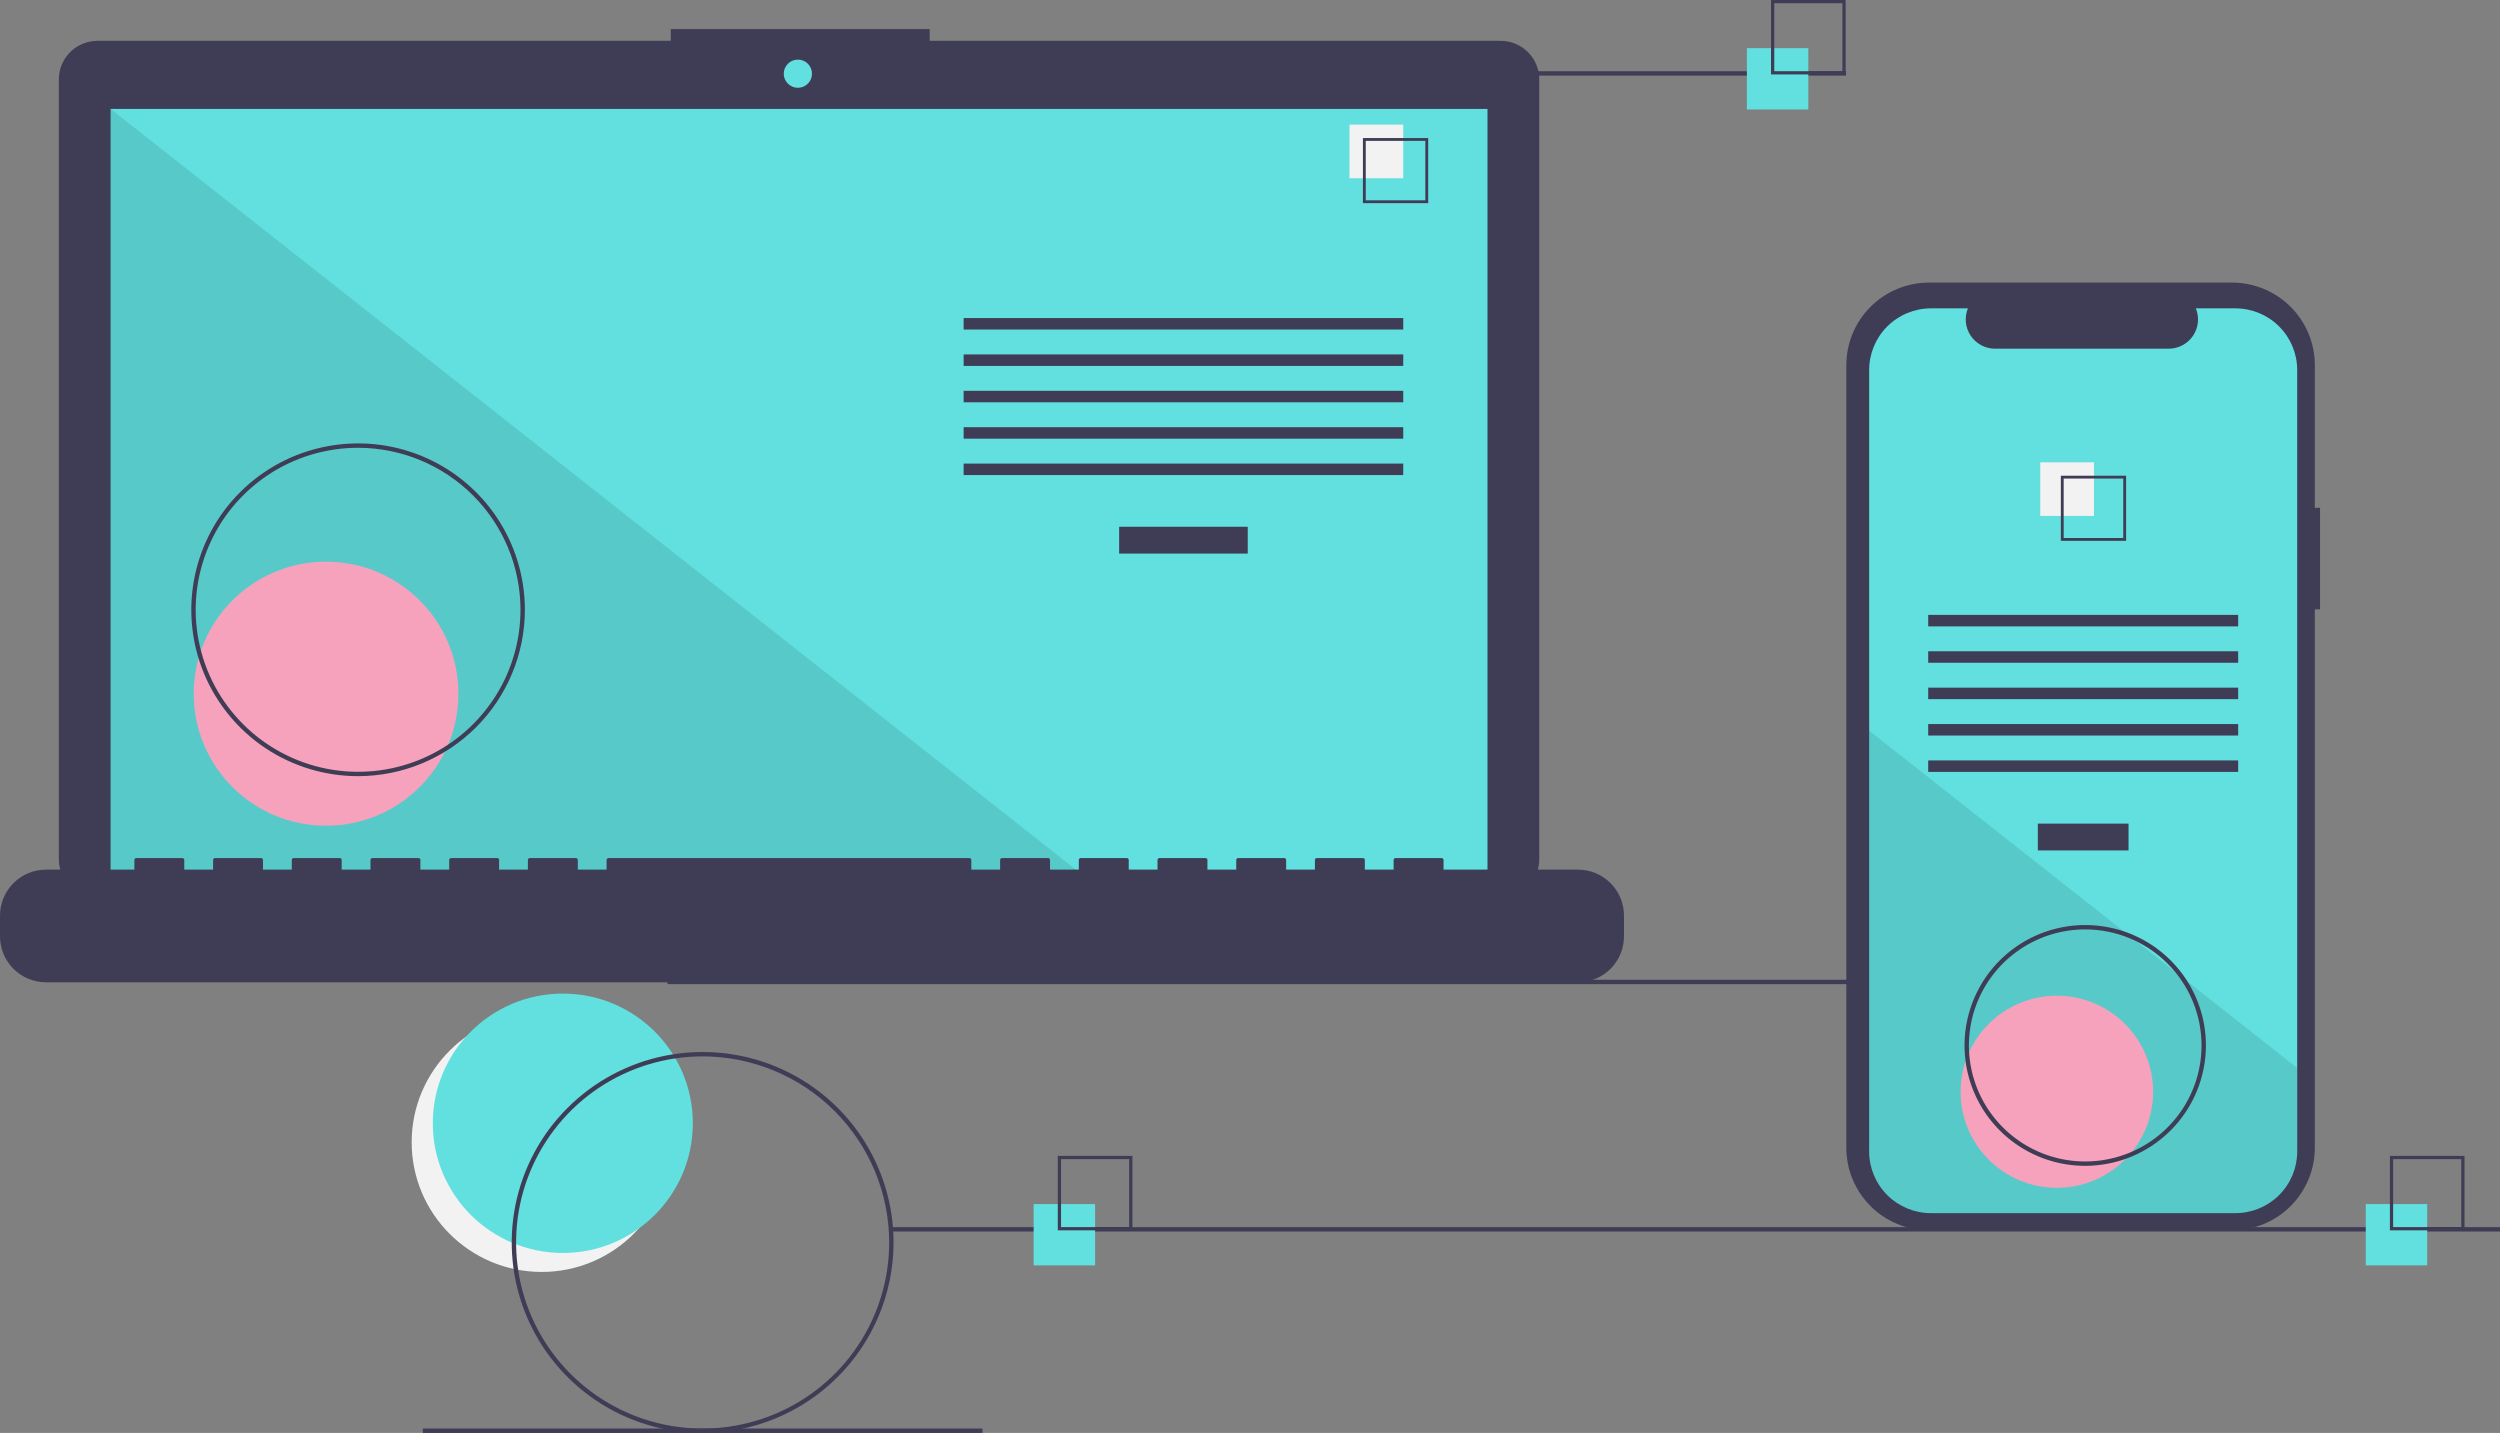 <svg width="246" height="141" viewBox="0 0 246 141" fill="none" xmlns="http://www.w3.org/2000/svg">
<rect x="0" y="0" width="246" height="141" fill="#808080" stroke="none"/>
<g clip-path="url(#clip0_38_276)">
<path d="M53.301 125.159C60.367 125.159 66.095 119.445 66.095 112.397C66.095 105.349 60.367 99.635 53.301 99.635C46.236 99.635 40.508 105.349 40.508 112.397C40.508 119.445 46.236 125.159 53.301 125.159Z" fill="#F2F2F2"/>
<path d="M55.382 123.292C62.447 123.292 68.175 117.578 68.175 110.53C68.175 103.481 62.447 97.768 55.382 97.768C48.316 97.768 42.588 103.481 42.588 110.53C42.588 117.578 48.316 123.292 55.382 123.292Z" fill="#62DFDF"/>
<path d="M223.973 96.409H65.685V96.839H223.973V96.409Z" fill="#3F3D56"/>
<path d="M147.663 4.018H91.48V2.863H66.005V4.018H9.59C9.091 4.018 8.597 4.116 8.136 4.307C7.675 4.497 7.256 4.776 6.903 5.128C6.55 5.48 6.27 5.898 6.079 6.358C5.888 6.818 5.79 7.311 5.79 7.809V84.552C5.79 85.557 6.19 86.522 6.903 87.233C7.616 87.944 8.582 88.343 9.59 88.343H147.663C148.671 88.343 149.637 87.944 150.35 87.233C151.063 86.522 151.463 85.557 151.463 84.552V7.809C151.463 7.311 151.365 6.818 151.174 6.358C150.983 5.898 150.703 5.48 150.35 5.128C149.997 4.776 149.578 4.497 149.117 4.307C148.656 4.116 148.162 4.018 147.663 4.018Z" fill="#3F3D56"/>
<path d="M146.368 10.718H10.885V86.957H146.368V10.718Z" fill="#62DFDF"/>
<path d="M78.511 8.639C79.278 8.639 79.9 8.018 79.9 7.252C79.9 6.487 79.278 5.866 78.511 5.866C77.743 5.866 77.121 6.487 77.121 7.252C77.121 8.018 77.743 8.639 78.511 8.639Z" fill="#62DFDF"/>
<path opacity="0.1" d="M107.622 86.957H10.885V10.718L107.622 86.957Z" fill="black"/>
<path d="M32.084 81.252C39.276 81.252 45.107 75.436 45.107 68.261C45.107 61.086 39.276 55.27 32.084 55.27C24.892 55.27 19.061 61.086 19.061 68.261C19.061 75.436 24.892 81.252 32.084 81.252Z" fill="#F6A2BC"/>
<path d="M122.778 51.834H110.123V54.472H122.778V51.834Z" fill="#3F3D56"/>
<path d="M138.078 31.296H94.822V32.426H138.078V31.296Z" fill="#3F3D56"/>
<path d="M138.078 34.876H94.822V36.006H138.078V34.876Z" fill="#3F3D56"/>
<path d="M138.078 38.456H94.822V39.586H138.078V38.456Z" fill="#3F3D56"/>
<path d="M138.078 42.036H94.822V43.166H138.078V42.036Z" fill="#3F3D56"/>
<path d="M138.078 45.616H94.822V46.747H138.078V45.616Z" fill="#3F3D56"/>
<path d="M138.078 12.264H132.789V17.541H138.078V12.264Z" fill="#F2F2F2"/>
<path d="M140.534 19.99H134.111V13.584H140.534V19.99ZM134.391 19.712H140.254V13.862H134.391V19.712Z" fill="#3F3D56"/>
<path d="M155.267 85.571H142.045V84.62C142.045 84.596 142.04 84.571 142.03 84.548C142.021 84.525 142.007 84.505 141.99 84.487C141.972 84.47 141.951 84.456 141.928 84.446C141.905 84.437 141.881 84.432 141.856 84.432H137.323C137.298 84.432 137.273 84.437 137.25 84.446C137.227 84.456 137.207 84.47 137.189 84.487C137.171 84.505 137.158 84.525 137.148 84.548C137.139 84.571 137.134 84.596 137.134 84.62V85.571H134.3V84.62C134.3 84.596 134.295 84.571 134.286 84.548C134.276 84.525 134.263 84.505 134.245 84.487C134.227 84.47 134.207 84.456 134.184 84.446C134.161 84.437 134.136 84.432 134.111 84.432H129.578C129.553 84.432 129.529 84.437 129.506 84.446C129.483 84.456 129.462 84.47 129.445 84.487C129.427 84.505 129.413 84.525 129.404 84.548C129.394 84.571 129.389 84.596 129.389 84.62V85.571H126.556V84.62C126.556 84.596 126.551 84.571 126.542 84.548C126.532 84.525 126.518 84.505 126.501 84.487C126.483 84.47 126.462 84.456 126.439 84.446C126.416 84.437 126.392 84.432 126.367 84.432H121.834C121.809 84.432 121.784 84.437 121.761 84.446C121.738 84.456 121.718 84.47 121.7 84.487C121.683 84.505 121.669 84.525 121.659 84.548C121.65 84.571 121.645 84.596 121.645 84.62V85.571H118.811V84.62C118.811 84.596 118.807 84.571 118.797 84.548C118.788 84.525 118.774 84.505 118.756 84.487C118.739 84.47 118.718 84.456 118.695 84.446C118.672 84.437 118.647 84.432 118.623 84.432H114.089C114.064 84.432 114.04 84.437 114.017 84.446C113.994 84.456 113.973 84.47 113.956 84.487C113.938 84.505 113.924 84.525 113.915 84.548C113.905 84.571 113.9 84.596 113.9 84.62V85.571H111.067V84.62C111.067 84.596 111.062 84.571 111.053 84.548C111.043 84.525 111.029 84.505 111.012 84.487C110.994 84.47 110.973 84.456 110.95 84.446C110.927 84.437 110.903 84.432 110.878 84.432H106.345C106.32 84.432 106.295 84.437 106.272 84.446C106.25 84.456 106.229 84.47 106.211 84.487C106.194 84.505 106.18 84.525 106.17 84.548C106.161 84.571 106.156 84.596 106.156 84.62V85.571H103.323V84.62C103.323 84.596 103.318 84.571 103.308 84.548C103.299 84.525 103.285 84.505 103.267 84.487C103.25 84.47 103.229 84.456 103.206 84.446C103.183 84.437 103.158 84.432 103.134 84.432H98.6C98.576 84.432 98.551 84.437 98.528 84.446C98.505 84.456 98.484 84.47 98.467 84.487C98.449 84.505 98.435 84.525 98.426 84.548C98.416 84.571 98.411 84.596 98.411 84.62V85.571H95.578V84.62C95.578 84.596 95.573 84.571 95.564 84.548C95.554 84.525 95.54 84.505 95.523 84.487C95.505 84.47 95.484 84.456 95.461 84.446C95.439 84.437 95.414 84.432 95.389 84.432H59.878C59.853 84.432 59.829 84.437 59.806 84.446C59.783 84.456 59.762 84.47 59.744 84.487C59.727 84.505 59.713 84.525 59.703 84.548C59.694 84.571 59.689 84.596 59.689 84.62V85.571H56.856V84.62C56.856 84.596 56.851 84.571 56.841 84.548C56.832 84.525 56.818 84.505 56.8 84.487C56.783 84.47 56.762 84.456 56.739 84.446C56.716 84.437 56.692 84.432 56.667 84.432H52.133C52.109 84.432 52.084 84.437 52.061 84.446C52.038 84.456 52.017 84.47 52 84.487C51.982 84.505 51.968 84.525 51.959 84.548C51.95 84.571 51.945 84.596 51.945 84.62V85.571H49.111V84.62C49.111 84.596 49.106 84.571 49.097 84.548C49.087 84.525 49.074 84.505 49.056 84.487C49.038 84.47 49.018 84.456 48.995 84.446C48.972 84.437 48.947 84.432 48.922 84.432H44.389C44.364 84.432 44.34 84.437 44.317 84.446C44.294 84.456 44.273 84.47 44.255 84.487C44.238 84.505 44.224 84.525 44.215 84.548C44.205 84.571 44.2 84.596 44.2 84.62V85.571H41.367V84.62C41.367 84.596 41.362 84.571 41.352 84.548C41.343 84.525 41.329 84.505 41.312 84.487C41.294 84.47 41.273 84.456 41.25 84.446C41.227 84.437 41.203 84.432 41.178 84.432H36.645C36.62 84.432 36.595 84.437 36.572 84.446C36.549 84.456 36.529 84.47 36.511 84.487C36.493 84.505 36.48 84.525 36.47 84.548C36.461 84.571 36.456 84.596 36.456 84.62V85.571H33.622V84.62C33.622 84.596 33.617 84.571 33.608 84.548C33.598 84.525 33.584 84.505 33.567 84.487C33.55 84.47 33.529 84.456 33.506 84.446C33.483 84.437 33.458 84.432 33.433 84.432H28.9C28.875 84.432 28.851 84.437 28.828 84.446C28.805 84.456 28.784 84.47 28.767 84.487C28.749 84.505 28.735 84.525 28.726 84.548C28.716 84.571 28.711 84.596 28.711 84.62V85.571H25.878V84.62C25.878 84.596 25.873 84.571 25.863 84.548C25.854 84.525 25.84 84.505 25.823 84.487C25.805 84.47 25.784 84.456 25.761 84.446C25.738 84.437 25.714 84.432 25.689 84.432H21.156C21.131 84.432 21.106 84.437 21.083 84.446C21.06 84.456 21.04 84.47 21.022 84.487C21.005 84.505 20.991 84.525 20.981 84.548C20.972 84.571 20.967 84.596 20.967 84.62V85.571H18.133V84.62C18.133 84.596 18.128 84.571 18.119 84.548C18.11 84.525 18.096 84.505 18.078 84.487C18.061 84.47 18.04 84.456 18.017 84.446C17.994 84.437 17.969 84.432 17.945 84.432H13.411C13.386 84.432 13.362 84.437 13.339 84.446C13.316 84.456 13.295 84.47 13.278 84.487C13.26 84.505 13.246 84.525 13.237 84.548C13.227 84.571 13.222 84.596 13.222 84.62V85.571H4.533C3.331 85.571 2.178 86.047 1.328 86.895C0.478 87.743 1.14545e-06 88.894 0 90.093V92.138C3.43635e-06 93.337 0.478 94.487 1.328 95.335C2.178 96.183 3.331 96.66 4.533 96.66H155.267C156.469 96.66 157.622 96.183 158.473 95.335C159.323 94.487 159.8 93.337 159.8 92.138V90.093C159.8 88.894 159.323 87.743 158.473 86.895C157.622 86.047 156.469 85.571 155.267 85.571Z" fill="#3F3D56"/>
<path d="M35.236 76.375C31.99 76.375 28.817 75.415 26.118 73.616C23.419 71.817 21.316 69.26 20.073 66.268C18.831 63.277 18.506 59.985 19.14 56.809C19.773 53.633 21.336 50.716 23.631 48.426C25.926 46.137 28.851 44.578 32.034 43.946C35.218 43.314 38.518 43.638 41.517 44.878C44.516 46.117 47.079 48.215 48.882 50.907C50.686 53.6 51.648 56.765 51.648 60.003C51.643 64.344 49.913 68.505 46.836 71.574C43.759 74.643 39.587 76.37 35.236 76.375ZM35.236 44.062C32.076 44.062 28.986 44.997 26.358 46.749C23.73 48.5 21.682 50.99 20.473 53.903C19.263 56.816 18.947 60.021 19.563 63.113C20.18 66.205 21.702 69.046 23.937 71.275C26.171 73.504 29.019 75.023 32.119 75.638C35.218 76.253 38.431 75.937 41.352 74.731C44.271 73.524 46.767 71.481 48.523 68.859C50.279 66.238 51.216 63.156 51.216 60.003C51.211 55.777 49.526 51.725 46.531 48.736C43.535 45.748 39.473 44.067 35.236 44.062Z" fill="#3F3D56"/>
<path d="M181.648 7.01H126.582V7.441H181.648V7.01Z" fill="#3F3D56"/>
<path d="M246 120.751H87.711V121.182H246V120.751Z" fill="#3F3D56"/>
<path d="M96.673 140.569H41.607V141H96.673V140.569Z" fill="#3F3D56"/>
<path d="M107.757 118.48H101.711V124.511H107.757V118.48Z" fill="#62DFDF"/>
<path d="M111.429 121.065H104.086V113.74H111.429V121.065ZM104.406 120.746H111.109V114.059H104.406V120.746Z" fill="#3F3D56"/>
<path d="M177.94 4.739H171.894V10.771H177.94V4.739Z" fill="#62DFDF"/>
<path d="M181.611 7.324H174.269V0H181.611V7.324ZM174.588 7.006H181.292V0.318H174.588V7.006Z" fill="#3F3D56"/>
<path d="M238.837 118.48H232.791V124.511H238.837V118.48Z" fill="#62DFDF"/>
<path d="M242.508 121.065H235.166V113.74H242.508V121.065ZM235.485 120.746H242.189V114.059H235.485V120.746Z" fill="#3F3D56"/>
<path d="M228.292 49.968H227.779V35.931C227.779 34.864 227.568 33.808 227.159 32.822C226.75 31.836 226.15 30.941 225.393 30.186C224.637 29.432 223.739 28.833 222.751 28.425C221.763 28.017 220.704 27.807 219.635 27.807H189.822C188.753 27.807 187.694 28.017 186.706 28.425C185.718 28.833 184.82 29.432 184.064 30.186C183.307 30.941 182.707 31.836 182.298 32.822C181.889 33.808 181.678 34.864 181.678 35.931V112.939C181.678 114.006 181.889 115.062 182.298 116.048C182.707 117.033 183.307 117.929 184.064 118.683C184.82 119.438 185.718 120.036 186.706 120.444C187.694 120.853 188.753 121.063 189.822 121.063H219.635C220.704 121.063 221.763 120.853 222.751 120.444C223.739 120.036 224.637 119.438 225.393 118.683C226.15 117.929 226.75 117.033 227.159 116.048C227.568 115.062 227.779 114.006 227.779 112.939V59.96H228.292V49.968Z" fill="#3F3D56"/>
<path d="M226.044 36.408V113.304C226.045 114.913 225.404 116.456 224.264 117.594C223.123 118.732 221.576 119.372 219.963 119.372H190.007C188.394 119.372 186.847 118.732 185.707 117.594C184.567 116.456 183.926 114.913 183.926 113.304V36.408C183.926 34.8 184.567 33.257 185.708 32.119C186.848 30.982 188.395 30.342 190.007 30.342H193.642C193.463 30.78 193.395 31.255 193.443 31.725C193.491 32.195 193.655 32.646 193.919 33.038C194.184 33.431 194.541 33.752 194.959 33.974C195.377 34.196 195.843 34.312 196.317 34.312H213.396C213.87 34.312 214.337 34.196 214.755 33.974C215.173 33.752 215.53 33.431 215.794 33.038C216.059 32.646 216.222 32.195 216.271 31.725C216.319 31.255 216.251 30.78 216.072 30.342H219.963C221.576 30.342 223.123 30.982 224.263 32.119C225.404 33.257 226.044 34.8 226.044 36.408Z" fill="#62DFDF"/>
<path d="M209.447 81.044H200.523V83.682H209.447V81.044Z" fill="#3F3D56"/>
<path d="M220.236 60.505H189.735V61.636H220.236V60.505Z" fill="#3F3D56"/>
<path d="M220.236 64.085H189.735V65.216H220.236V64.085Z" fill="#3F3D56"/>
<path d="M220.236 67.665H189.735V68.796H220.236V67.665Z" fill="#3F3D56"/>
<path d="M220.236 71.246H189.735V72.376H220.236V71.246Z" fill="#3F3D56"/>
<path d="M220.236 74.826H189.735V75.956H220.236V74.826Z" fill="#3F3D56"/>
<path d="M206.051 45.492H200.762V50.767H206.051V45.492Z" fill="#F2F2F2"/>
<path d="M202.787 46.811V53.217H209.209V46.811H202.787ZM208.93 52.94H203.065V47.089H208.93V52.94Z" fill="#3F3D56"/>
<path opacity="0.1" d="M226.044 105.092V113.304C226.045 114.913 225.404 116.456 224.264 117.594C223.123 118.732 221.576 119.372 219.963 119.372H190.007C188.394 119.372 186.847 118.732 185.707 117.594C184.567 116.456 183.926 114.913 183.926 113.304V71.898L209.164 91.788L209.596 92.128L214.29 95.827L214.729 96.174L226.044 105.092Z" fill="black"/>
<path d="M202.394 116.88C207.626 116.88 211.867 112.649 211.867 107.43C211.867 102.211 207.626 97.98 202.394 97.98C197.162 97.98 192.921 102.211 192.921 107.43C192.921 112.649 197.162 116.88 202.394 116.88Z" fill="#F6A2BC"/>
<path d="M69.14 141C65.424 141 61.792 139.901 58.702 137.842C55.613 135.782 53.205 132.855 51.783 129.431C50.361 126.006 49.989 122.238 50.714 118.602C51.438 114.967 53.228 111.628 55.855 109.007C58.483 106.386 61.83 104.601 65.475 103.878C69.119 103.154 72.897 103.526 76.329 104.944C79.762 106.362 82.697 108.765 84.761 111.847C86.825 114.929 87.927 118.552 87.927 122.259C87.922 127.227 85.94 131.991 82.418 135.505C78.896 139.018 74.121 140.994 69.14 141ZM69.14 103.948C65.51 103.948 61.961 105.022 58.942 107.034C55.924 109.046 53.571 111.906 52.182 115.252C50.792 118.597 50.429 122.279 51.137 125.831C51.845 129.383 53.594 132.645 56.161 135.206C58.728 137.767 61.998 139.511 65.559 140.217C69.12 140.924 72.81 140.561 76.164 139.175C79.518 137.79 82.385 135.443 84.402 132.431C86.419 129.42 87.495 125.88 87.495 122.259C87.49 117.404 85.554 112.75 82.113 109.317C78.672 105.885 74.006 103.954 69.14 103.948Z" fill="#3F3D56"/>
<path d="M205.186 114.719C202.837 114.719 200.541 114.024 198.588 112.722C196.634 111.42 195.112 109.57 194.213 107.405C193.314 105.24 193.079 102.858 193.537 100.56C193.996 98.261 195.127 96.15 196.788 94.493C198.449 92.836 200.565 91.708 202.869 91.251C205.173 90.794 207.561 91.028 209.731 91.925C211.902 92.822 213.756 94.34 215.062 96.289C216.367 98.237 217.063 100.528 217.063 102.871C217.06 106.012 215.807 109.024 213.581 111.245C211.354 113.466 208.335 114.716 205.186 114.719ZM205.186 91.454C202.923 91.454 200.71 92.124 198.828 93.378C196.945 94.633 195.478 96.416 194.612 98.502C193.746 100.588 193.519 102.884 193.961 105.099C194.403 107.313 195.493 109.348 197.093 110.944C198.694 112.541 200.733 113.628 202.953 114.069C205.173 114.509 207.475 114.283 209.566 113.419C211.657 112.555 213.445 111.092 214.702 109.214C215.96 107.337 216.631 105.129 216.631 102.871C216.628 99.844 215.421 96.942 213.275 94.802C211.13 92.661 208.221 91.457 205.186 91.454Z" fill="#3F3D56"/>
</g>
<defs>
<clipPath id="clip0_38_276">
<rect width="246" height="141" fill="white"/>
</clipPath>
</defs>
</svg>
